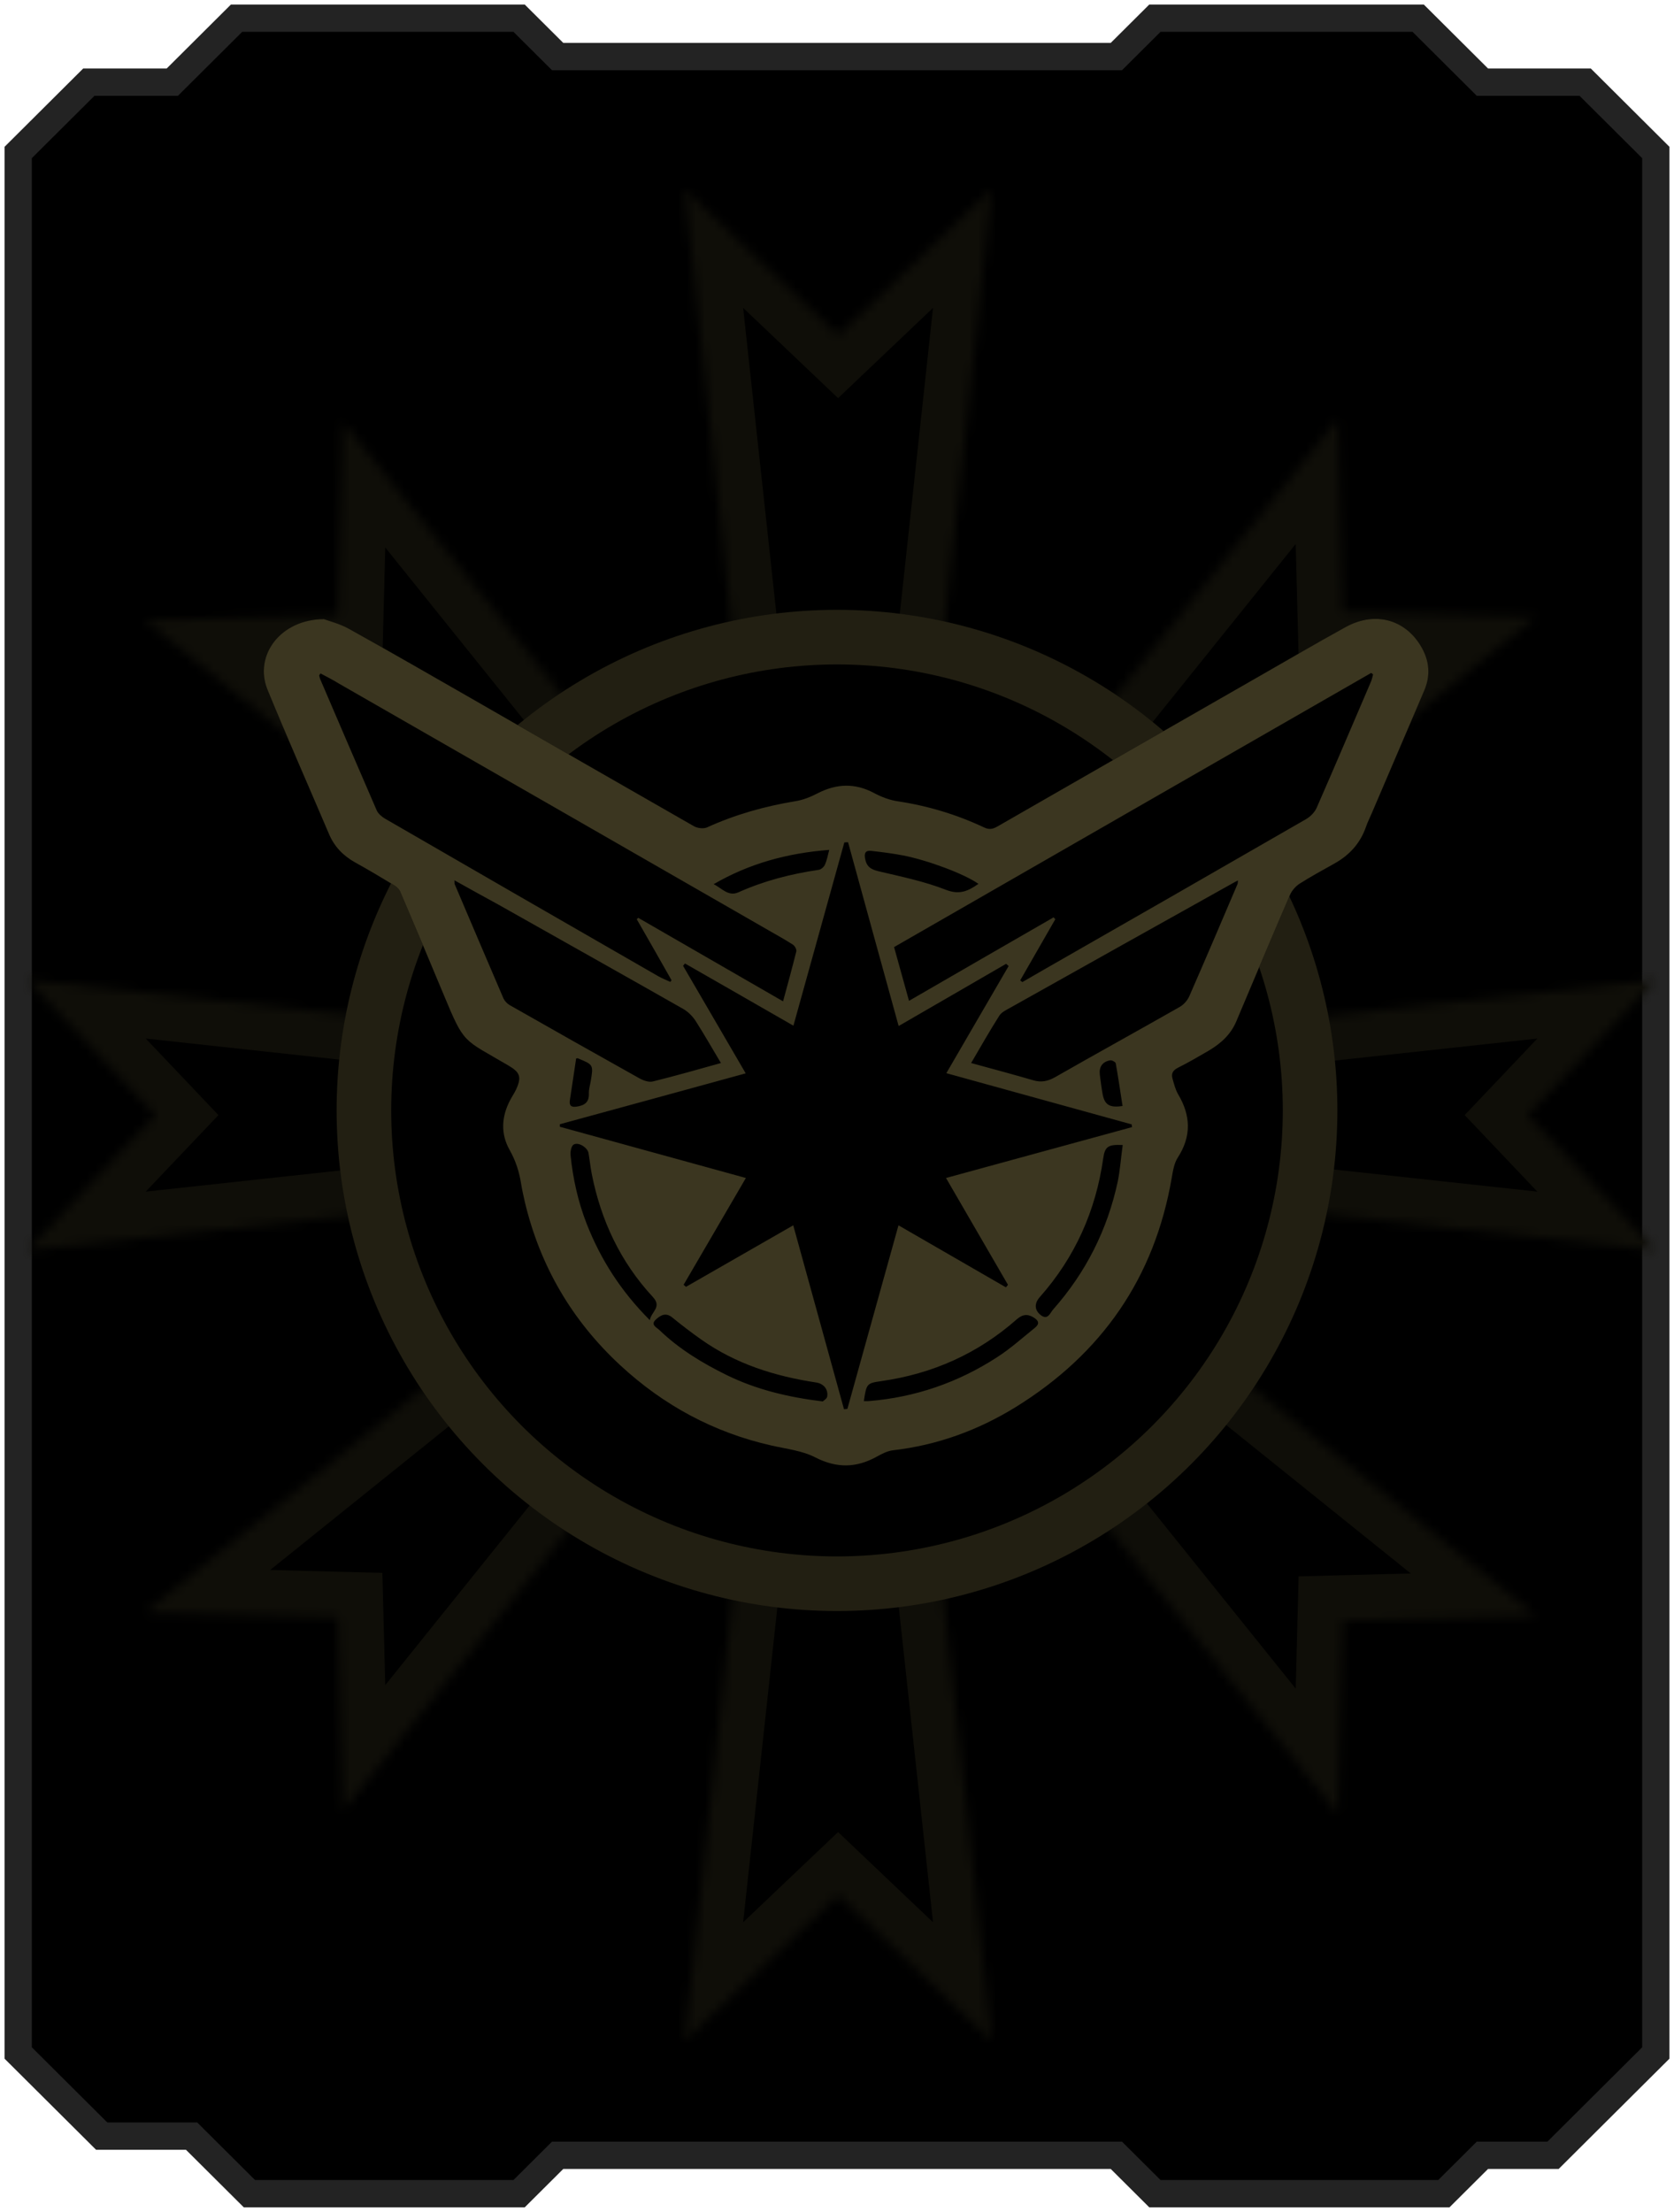 <svg width="184" height="243" viewBox="0 0 184 243" fill="none" xmlns="http://www.w3.org/2000/svg">
<path d="M26 2H40.118H57.059L61.294 6.215H122.706L126.941 2H155.882L162.941 9.025H174.235L182 16.753V225.557L170.706 236.797H162.941L158.706 241.012H126.941L122.706 236.797H61.294L57.059 241.012H27.412L21.059 234.69H11.177L2 225.557V16.753L9.765 9.025H18.941L26 2Z" fill="black" stroke="#232323" stroke-width="3"/>
<mask id="path-2-inside-1_69:189" fill="white">
<path fill-rule="evenodd" clip-rule="evenodd" d="M109 224.215L92.12 68.916L75.239 224.215L92.119 208.179L108.999 224.215H109Z"/>
</mask>
<path d="M92.12 68.916L97.09 68.376L87.149 68.376L92.12 68.916ZM109 224.215V229.215H114.573L113.971 223.675L109 224.215ZM75.239 224.215L70.269 223.675L68.795 237.234L78.683 227.84L75.239 224.215ZM92.119 208.179L95.563 204.554L92.119 201.283L88.676 204.554L92.119 208.179ZM108.999 224.215L105.556 227.84L107.003 229.215H108.999V224.215ZM87.149 69.456L104.029 224.756L113.971 223.675L97.09 68.376L87.149 69.456ZM80.21 224.756L97.09 69.456L87.149 68.376L70.269 223.675L80.21 224.756ZM78.683 227.84L95.563 211.804L88.676 204.554L71.796 220.59L78.683 227.84ZM88.676 211.804L105.556 227.84L112.443 220.59L95.563 204.554L88.676 211.804ZM109 219.215H108.999V229.215H109V219.215Z" fill="#0F0E08" mask="url(#path-2-inside-1_69:189)"/>
<mask id="path-4-inside-2_69:189" fill="white">
<path fill-rule="evenodd" clip-rule="evenodd" d="M75.24 20.808L92.12 176.107L109.001 20.808L92.12 36.844L75.24 20.808L75.24 20.808Z"/>
</mask>
<path d="M92.12 176.107L87.149 176.648L97.091 176.648L92.12 176.107ZM75.24 20.808L75.24 15.808L69.667 15.808L70.269 21.348L75.24 20.808ZM109.001 20.808L113.971 21.348L115.445 7.789L105.557 17.183L109.001 20.808ZM92.12 36.844L88.677 40.469L92.12 43.741L95.564 40.469L92.12 36.844ZM75.24 20.808L78.684 17.183L77.237 15.808L75.24 15.808L75.24 20.808ZM97.091 175.567L80.21 20.268L70.269 21.348L87.149 176.648L97.091 175.567ZM104.03 20.268L87.149 175.567L97.091 176.648L113.971 21.348L104.03 20.268ZM105.557 17.183L88.677 33.219L95.564 40.469L112.444 24.433L105.557 17.183ZM95.564 33.219L78.684 17.183L71.797 24.433L88.677 40.469L95.564 33.219ZM75.24 25.808L75.24 25.808L75.24 15.808L75.24 15.808L75.24 25.808Z" fill="#0F0E08" mask="url(#path-4-inside-2_69:189)"/>
<mask id="path-6-inside-3_69:189" fill="white">
<path fill-rule="evenodd" clip-rule="evenodd" d="M3.001 137.367L139.665 122.512L3.001 107.657L17.112 122.512L3.001 137.366L3.001 137.367Z"/>
</mask>
<path d="M139.665 122.512L140.205 127.483L140.205 117.541L139.665 122.512ZM3.001 137.367L-1.999 137.367L-1.999 142.94L3.541 142.337L3.001 137.367ZM3.001 107.657L3.541 102.686L-10.018 101.213L-0.624 111.101L3.001 107.657ZM17.112 122.512L20.737 125.956L24.009 122.512L20.737 119.068L17.112 122.512ZM3.001 137.366L-0.624 133.923L-1.999 135.37L-1.999 137.366L3.001 137.366ZM139.124 117.541L2.46 132.396L3.541 142.337L140.205 127.483L139.124 117.541ZM2.46 112.628L139.124 127.483L140.205 117.541L3.541 102.686L2.46 112.628ZM-0.624 111.101L13.487 125.956L20.737 119.068L6.626 104.213L-0.624 111.101ZM13.487 119.068L-0.624 133.923L6.626 140.81L20.737 125.956L13.487 119.068ZM8.001 137.367L8.001 137.366L-1.999 137.366L-1.999 137.367L8.001 137.367Z" fill="#0F0E08" mask="url(#path-6-inside-3_69:189)"/>
<mask id="path-8-inside-4_69:189" fill="white">
<path fill-rule="evenodd" clip-rule="evenodd" d="M182 107.658L45.336 122.512L182 137.367L167.888 122.513L182 107.658L182 107.658Z"/>
</mask>
<path d="M45.336 122.512L44.796 117.542L44.796 127.483L45.336 122.512ZM182 107.658L187 107.658L187 102.085L181.46 102.687L182 107.658ZM182 137.367L181.46 142.338L195.019 143.812L185.625 133.923L182 137.367ZM167.888 122.513L164.263 119.069L160.992 122.513L164.263 125.956L167.888 122.513ZM182 107.658L185.625 111.102L187 109.654L187 107.658L182 107.658ZM45.876 127.483L182.54 112.628L181.46 102.687L44.796 117.542L45.876 127.483ZM182.54 132.396L45.876 117.542L44.796 127.483L181.46 142.338L182.54 132.396ZM185.625 133.923L171.513 119.069L164.263 125.956L178.375 140.811L185.625 133.923ZM171.513 125.956L185.625 111.102L178.375 104.214L164.263 119.069L171.513 125.956ZM177 107.658L177 107.658L187 107.658L187 107.658L177 107.658Z" fill="#0F0E08" mask="url(#path-8-inside-4_69:189)"/>
<mask id="path-10-inside-5_69:189" fill="white">
<path fill-rule="evenodd" clip-rule="evenodd" d="M168.835 177.524L57.83 88.285L147.069 199.29L147.07 199.29L168.836 177.525L168.835 177.524L147.069 199.29L147.614 178.068L168.835 177.524Z"/>
</mask>
<path d="M57.83 88.285L60.963 84.388L53.933 91.418L57.83 88.285ZM168.835 177.524L168.963 182.523L182.598 182.173L171.968 173.627L168.835 177.524ZM147.07 199.29L142.728 201.77L145.975 207.456L150.605 202.826L147.07 199.29ZM168.836 177.525L172.371 181.06L176.314 177.117L171.966 173.626L168.836 177.525ZM168.835 177.524L171.965 173.625L168.469 170.819L165.3 173.989L168.835 177.524ZM147.614 178.068L147.485 173.07L142.737 173.192L142.615 177.94L147.614 178.068ZM54.697 92.182L165.702 181.421L171.968 173.627L60.963 84.388L54.697 92.182ZM150.966 196.157L61.727 85.152L53.933 91.418L143.173 202.423L150.966 196.157ZM151.412 196.811L151.411 196.81L142.728 201.77L142.728 201.77L151.412 196.811ZM165.3 173.989L143.534 195.755L150.605 202.826L172.371 181.06L165.3 173.989ZM165.705 181.423L165.705 181.424L171.966 173.626L171.965 173.625L165.705 181.423ZM165.3 173.989L143.534 195.754L150.605 202.825L172.371 181.06L165.3 173.989ZM152.068 199.418L152.612 178.196L142.615 177.94L142.071 199.162L152.068 199.418ZM147.742 183.067L168.963 182.523L168.707 172.526L147.485 173.07L147.742 183.067Z" fill="#0F0E08" mask="url(#path-10-inside-5_69:189)"/>
<mask id="path-12-inside-6_69:189" fill="white">
<path fill-rule="evenodd" clip-rule="evenodd" d="M15.931 68.152L126.936 157.391L37.697 46.386L37.696 46.386L15.931 68.151L15.931 68.152L37.697 46.386L37.153 67.608L15.931 68.152Z"/>
</mask>
<path d="M126.936 157.391L123.803 161.288L130.833 154.258L126.936 157.391ZM15.931 68.152L15.803 63.154L2.169 63.503L12.799 72.049L15.931 68.152ZM37.696 46.386L41.869 43.631L38.493 38.518L34.161 42.85L37.696 46.386ZM15.931 68.151L12.395 64.616L8.45 68.561L12.802 72.052L15.931 68.151ZM15.931 68.152L12.802 72.052L16.298 74.856L19.467 71.688L15.931 68.152ZM37.153 67.608L37.281 72.606L42.029 72.484L42.151 67.736L37.153 67.608ZM130.069 153.494L19.064 64.255L12.799 72.049L123.803 161.288L130.069 153.494ZM33.8 49.519L123.039 160.524L130.833 154.258L41.594 43.254L33.8 49.519ZM33.524 49.14L33.524 49.141L41.87 43.632L41.869 43.631L33.524 49.14ZM19.466 71.687L41.232 49.921L34.161 42.85L12.395 64.616L19.466 71.687ZM19.06 64.252L19.059 64.251L12.802 72.052L12.802 72.052L19.06 64.252ZM19.467 71.688L41.232 49.922L34.161 42.851L12.396 64.616L19.467 71.688ZM32.698 46.258L32.154 67.48L42.151 67.736L42.695 46.514L32.698 46.258ZM37.024 62.61L15.803 63.154L16.059 73.15L37.281 72.606L37.024 62.61Z" fill="#0F0E08" mask="url(#path-12-inside-6_69:189)"/>
<mask id="path-14-inside-7_69:189" fill="white">
<path fill-rule="evenodd" clip-rule="evenodd" d="M147.069 46.001L57.83 157.006L168.835 67.766L147.069 46L147.069 46.001L168.834 67.766L147.613 67.222L147.069 46.001Z"/>
</mask>
<path d="M57.83 157.006L53.933 153.873L60.962 160.903L57.83 157.006ZM147.069 46.001L152.067 45.873L151.717 32.238L143.172 42.868L147.069 46.001ZM168.835 67.766L171.968 71.663L176.311 68.171L172.37 64.231L168.835 67.766ZM147.069 46L150.605 42.465L146.655 38.515L143.165 42.877L147.069 46ZM147.069 46.001L143.165 42.877L140.369 46.372L143.533 49.536L147.069 46.001ZM168.834 67.766L168.706 72.764L181.225 73.085L172.37 64.231L168.834 67.766ZM147.613 67.222L142.614 67.35L142.736 72.099L147.485 72.22L147.613 67.222ZM61.726 160.139L150.966 49.134L143.172 42.868L53.933 153.873L61.726 160.139ZM165.702 63.869L54.697 153.109L60.962 160.903L171.968 71.663L165.702 63.869ZM143.534 49.536L165.299 71.302L172.37 64.231L150.605 42.465L143.534 49.536ZM150.973 49.124L150.973 49.124L143.165 42.877L143.165 42.877L150.973 49.124ZM143.533 49.536L165.299 71.302L172.37 64.231L150.605 42.465L143.533 49.536ZM168.963 62.768L147.741 62.224L147.485 72.22L168.706 72.764L168.963 62.768ZM152.611 67.094L152.067 45.873L142.07 46.129L142.614 67.35L152.611 67.094Z" fill="#0F0E08" mask="url(#path-14-inside-7_69:189)"/>
<mask id="path-16-inside-8_69:189" fill="white">
<path fill-rule="evenodd" clip-rule="evenodd" d="M37.697 198.905L126.936 87.9L15.931 177.139L37.152 177.683L37.697 198.905ZM37.697 198.905L15.931 177.139L15.931 177.14L37.697 198.905L37.697 198.905Z"/>
</mask>
<path d="M126.936 87.9L130.833 91.033L123.803 84.003L126.936 87.9ZM15.931 177.139L12.798 173.242L2.168 181.788L15.803 182.138L15.931 177.139ZM37.152 177.683L42.151 177.555L42.029 172.807L37.281 172.685L37.152 177.683ZM15.931 177.139L19.466 173.604L16.294 170.432L12.798 173.243L15.931 177.139ZM15.931 177.14L12.798 173.243L8.455 176.734L12.395 180.675L15.931 177.14ZM37.697 198.905L34.161 202.441L40.141 208.42L42.498 200.299L37.697 198.905ZM123.039 84.767L33.8 195.772L41.593 202.038L130.833 91.033L123.039 84.767ZM19.064 181.036L130.069 91.797L123.803 84.003L12.798 173.242L19.064 181.036ZM15.803 182.138L37.024 182.682L37.281 172.685L16.059 172.141L15.803 182.138ZM32.154 177.812L32.698 199.033L42.695 198.777L42.151 177.555L32.154 177.812ZM41.232 195.369L19.466 173.604L12.395 180.675L34.161 202.441L41.232 195.369ZM19.064 181.036L19.064 181.036L12.798 173.243L12.798 173.243L19.064 181.036ZM41.232 195.37L19.466 173.604L12.395 180.675L34.161 202.441L41.232 195.37ZM32.895 197.511L32.895 197.511L42.498 200.299L42.498 200.299L32.895 197.511Z" fill="#0F0E08" mask="url(#path-16-inside-8_69:189)"/>
<circle cx="92" cy="122" r="52" fill="black" stroke="#221F12" stroke-width="6"/>
<path d="M35.602 68.025C36.162 68.23 37.356 68.527 38.382 69.103C42.99 71.665 47.562 74.303 52.133 76.921C60.174 81.546 68.216 86.17 76.276 90.775C76.667 90.998 77.32 91.073 77.712 90.906C80.809 89.494 84.056 88.584 87.414 88.027C88.254 87.897 89.093 87.563 89.84 87.173C91.929 86.096 93.944 86.003 96.052 87.117C96.874 87.563 97.806 87.915 98.739 88.046C102.023 88.547 105.157 89.494 108.161 90.906C108.702 91.165 109.094 91.11 109.617 90.813C119.225 85.297 128.834 79.781 138.442 74.284C141.596 72.483 144.73 70.644 147.902 68.898C150.906 67.246 154.059 67.914 155.906 70.57C157.025 72.186 157.361 73.95 156.559 75.844C154.618 80.357 152.697 84.888 150.756 89.401C150.551 89.884 150.309 90.348 150.141 90.85C149.506 92.67 148.312 93.97 146.633 94.898C145.364 95.604 144.077 96.31 142.846 97.09C142.416 97.368 142.006 97.833 141.801 98.297C139.804 102.921 137.845 107.583 135.886 112.225C135.271 113.674 134.189 114.64 132.882 115.42C131.763 116.07 130.625 116.738 129.468 117.314C128.927 117.593 128.722 117.945 128.871 118.484C129.039 119.078 129.188 119.691 129.487 120.211C130.886 122.551 130.979 124.835 129.45 127.194C129.058 127.807 128.927 128.624 128.796 129.385C126.912 140.38 121.11 148.737 111.65 154.587C107.527 157.131 103.012 158.784 98.142 159.341C97.545 159.415 96.967 159.713 96.426 160.01C94.168 161.273 92.004 161.347 89.616 160.121C88.179 159.378 86.444 159.193 84.821 158.821C78.459 157.391 72.936 154.401 68.178 150C62.861 145.078 59.372 139.098 57.693 132.078C57.543 131.41 57.394 130.76 57.282 130.073C57.077 128.754 56.685 127.528 56.014 126.34C55.006 124.557 55.118 122.663 56.088 120.843C56.293 120.453 56.536 120.1 56.722 119.71C57.357 118.317 57.17 117.815 55.864 117.054C50.845 114.101 51.069 114.807 48.756 109.254C47.188 105.484 45.603 101.733 43.998 97.981C43.886 97.703 43.606 97.443 43.345 97.275C41.908 96.403 40.472 95.548 38.998 94.731C37.711 94.007 36.74 93.004 36.162 91.63C33.923 86.374 31.591 81.1 29.408 75.788C27.878 72.037 30.807 68.044 35.602 68.025Z" fill="black"/>
<path d="M35.602 68.025C36.162 68.23 37.356 68.527 38.382 69.103C42.99 71.665 47.562 74.303 52.133 76.921C60.174 81.546 68.216 86.17 76.276 90.775C76.667 90.998 77.32 91.073 77.712 90.906C80.809 89.494 84.056 88.584 87.414 88.027C88.254 87.897 89.093 87.563 89.84 87.173C91.929 86.096 93.944 86.003 96.052 87.117C96.874 87.563 97.806 87.915 98.739 88.046C102.023 88.547 105.157 89.494 108.161 90.906C108.702 91.165 109.094 91.11 109.617 90.813C119.225 85.297 128.834 79.781 138.442 74.284C141.596 72.483 144.73 70.644 147.902 68.898C150.906 67.246 154.059 67.914 155.906 70.57C157.025 72.186 157.361 73.95 156.559 75.844C154.618 80.357 152.697 84.888 150.756 89.401C150.551 89.884 150.309 90.348 150.141 90.85C149.506 92.67 148.312 93.97 146.633 94.898C145.364 95.604 144.077 96.31 142.846 97.09C142.416 97.368 142.006 97.833 141.801 98.297C139.804 102.921 137.845 107.583 135.886 112.225C135.271 113.674 134.189 114.64 132.882 115.42C131.763 116.07 130.625 116.738 129.468 117.314C128.927 117.593 128.722 117.945 128.871 118.484C129.039 119.078 129.188 119.691 129.487 120.211C130.886 122.551 130.979 124.835 129.45 127.194C129.058 127.807 128.927 128.624 128.796 129.385C126.912 140.38 121.11 148.737 111.65 154.587C107.527 157.131 103.012 158.784 98.142 159.341C97.545 159.415 96.967 159.713 96.426 160.01C94.168 161.273 92.004 161.347 89.616 160.121C88.179 159.378 86.444 159.193 84.821 158.821C78.459 157.391 72.936 154.401 68.178 150C62.861 145.078 59.372 139.098 57.693 132.078C57.543 131.41 57.394 130.76 57.282 130.073C57.077 128.754 56.685 127.528 56.014 126.34C55.006 124.557 55.118 122.663 56.088 120.843C56.293 120.453 56.536 120.1 56.722 119.71C57.357 118.317 57.17 117.815 55.864 117.054C50.845 114.101 51.069 114.807 48.756 109.254C47.188 105.484 45.603 101.733 43.998 97.981C43.886 97.703 43.606 97.443 43.345 97.275C41.908 96.403 40.472 95.548 38.998 94.731C37.711 94.007 36.74 93.004 36.162 91.63C33.923 86.374 31.591 81.1 29.408 75.788C27.878 72.037 30.807 68.044 35.602 68.025ZM98.776 112.727C96.892 105.893 95.045 99.207 93.217 92.54C93.086 92.54 92.955 92.54 92.806 92.558C90.959 99.225 89.093 105.911 87.209 112.69C83.179 110.368 79.242 108.121 75.287 105.855C75.212 105.948 75.156 106.023 75.082 106.115C77.358 110.015 79.634 113.934 81.966 117.927C75.063 119.821 68.29 121.678 61.536 123.517C61.536 123.61 61.536 123.703 61.536 123.795C68.328 125.671 75.1 127.528 81.985 129.423C79.653 133.415 77.395 137.297 75.138 141.16C75.231 141.234 75.324 141.308 75.399 141.383C79.298 139.154 83.198 136.907 87.19 134.623C89.075 141.457 90.922 148.143 92.769 154.828C92.899 154.81 93.011 154.81 93.142 154.791C95.008 148.087 96.874 141.383 98.758 134.623C102.751 136.925 106.669 139.191 110.568 141.438C110.643 141.345 110.717 141.253 110.792 141.16C108.534 137.278 106.277 133.378 103.982 129.423C110.867 127.547 117.658 125.69 124.431 123.833C124.412 123.74 124.393 123.628 124.393 123.535C117.621 121.66 110.848 119.803 104.019 117.908C106.333 113.934 108.59 110.034 110.867 106.134C110.773 106.06 110.68 105.967 110.587 105.893C106.687 108.158 102.788 110.405 98.776 112.727ZM35.229 73.987C35.173 74.061 35.117 74.135 35.08 74.21C35.117 74.321 35.136 74.451 35.173 74.563C37.244 79.391 39.315 84.22 41.405 89.03C41.554 89.383 41.946 89.717 42.282 89.921C52.301 95.716 62.32 101.491 72.339 107.248C72.768 107.49 73.234 107.675 73.682 107.88C73.719 107.824 73.775 107.75 73.813 107.694C72.544 105.465 71.275 103.218 69.988 100.99C70.044 100.934 70.1 100.897 70.156 100.841C75.436 103.887 80.697 106.914 86.071 110.015C86.593 108.103 87.078 106.32 87.526 104.537C87.582 104.314 87.358 103.905 87.134 103.775C86.276 103.218 85.38 102.735 84.485 102.215C68.757 93.171 53.01 84.145 37.281 75.12C36.628 74.711 35.919 74.358 35.229 73.987ZM99.915 109.96C105.307 106.84 110.549 103.813 115.811 100.785C115.867 100.86 115.923 100.915 115.997 100.99C114.71 103.237 113.423 105.465 112.135 107.713C112.21 107.768 112.285 107.843 112.378 107.898C113.143 107.453 113.926 107.007 114.691 106.561C124.337 101.045 133.965 95.53 143.592 89.977C144.058 89.698 144.525 89.216 144.73 88.733C146.745 84.145 148.704 79.521 150.682 74.915C150.794 74.656 150.85 74.377 150.924 74.098C150.85 74.043 150.794 73.987 150.719 73.931C133.237 83.96 115.774 94.007 98.273 104.054C98.832 106.041 99.355 107.935 99.915 109.96ZM106.743 116.794C109.113 117.444 111.352 118.038 113.572 118.688C114.449 118.948 115.158 118.8 115.96 118.354C120.513 115.754 125.102 113.228 129.673 110.628C130.121 110.368 130.532 109.904 130.737 109.421C132.528 105.335 134.263 101.25 136.017 97.145C136.054 97.053 136.054 96.941 136.073 96.737C135.83 96.848 135.7 96.923 135.569 96.997C127.397 101.565 119.207 106.134 111.035 110.721C110.605 110.963 110.083 111.204 109.84 111.594C108.777 113.265 107.807 114.974 106.743 116.794ZM49.95 96.718C49.968 97.053 49.95 97.127 49.987 97.164C51.76 101.343 53.551 105.521 55.342 109.7C55.472 109.978 55.734 110.257 56.014 110.424C60.752 113.117 65.51 115.81 70.268 118.465C70.697 118.707 71.313 118.93 71.76 118.818C74.242 118.205 76.705 117.5 79.242 116.794C78.272 115.178 77.414 113.655 76.462 112.17C76.126 111.65 75.641 111.167 75.1 110.851C68.365 107.025 61.611 103.237 54.857 99.43C53.271 98.557 51.666 97.684 49.95 96.718ZM94.952 153.937C95.176 153.937 95.325 153.955 95.474 153.937C100.586 153.528 105.307 151.894 109.579 149.127C111.053 148.18 112.378 146.991 113.759 145.877C114.281 145.45 114.188 145.097 113.609 144.744C112.9 144.317 112.359 144.428 111.762 144.948C107.49 148.718 102.489 150.947 96.836 151.745C95.269 151.968 95.232 152.043 94.952 153.937ZM90.437 153.974C90.549 153.863 90.884 153.677 90.922 153.435C91.052 152.637 90.53 152.024 89.728 151.894C85.175 151.207 80.865 149.851 77.059 147.158C75.977 146.397 74.914 145.58 73.887 144.744C73.16 144.15 72.581 144.521 72.078 144.985C71.462 145.561 72.208 145.858 72.488 146.137C74.652 148.217 77.19 149.758 79.876 151.077C83.141 152.674 86.63 153.51 90.437 153.974ZM71.425 145.041C71.593 144.094 72.787 143.611 71.76 142.497C68.197 138.653 66.051 134.084 65.044 128.977C64.894 128.215 64.82 127.454 64.689 126.693C64.596 126.098 63.607 125.448 63.066 125.745C62.805 125.875 62.674 126.507 62.712 126.897C62.973 129.497 63.532 132.004 64.484 134.455C66.033 138.393 68.253 141.865 71.425 145.041ZM123.404 125.801C121.781 125.727 121.445 125.968 121.259 127.287C120.438 133.044 118.162 138.133 114.3 142.497C113.665 143.203 113.703 143.945 114.393 144.484C115.176 145.097 115.438 144.224 115.755 143.871C119.356 139.804 121.725 135.105 122.863 129.794C123.125 128.475 123.218 127.138 123.404 125.801ZM78.44 97.145C79.335 97.573 80.044 98.538 81.164 98.037C83.981 96.774 86.948 96.013 89.989 95.567C90.25 95.53 90.567 95.251 90.679 94.991C90.884 94.527 90.978 94.025 91.146 93.376C86.537 93.728 82.339 94.88 78.44 97.145ZM107.546 97.108C106.034 96.031 102.023 94.527 99.28 93.988C98.124 93.766 96.948 93.617 95.791 93.487C95.194 93.413 94.97 93.654 95.082 94.304C95.232 95.177 95.679 95.511 96.538 95.716C99.038 96.31 101.594 96.83 103.963 97.758C105.437 98.334 106.389 97.925 107.546 97.108ZM63.327 116.293C63.103 117.853 62.861 119.357 62.637 120.88C62.562 121.4 62.712 121.678 63.365 121.585C64.26 121.455 64.764 121.103 64.727 120.137C64.708 119.691 64.857 119.227 64.932 118.781C65.23 116.98 65.23 116.98 63.514 116.274C63.495 116.255 63.458 116.274 63.327 116.293ZM123.386 121.511C123.143 119.951 122.919 118.391 122.639 116.831C122.621 116.683 122.21 116.46 122.024 116.497C121.184 116.645 120.792 117.203 120.886 118.057C120.979 118.781 121.072 119.524 121.203 120.248C121.427 121.381 121.968 121.734 123.386 121.511Z" fill="#3B3620"/>
</svg>
